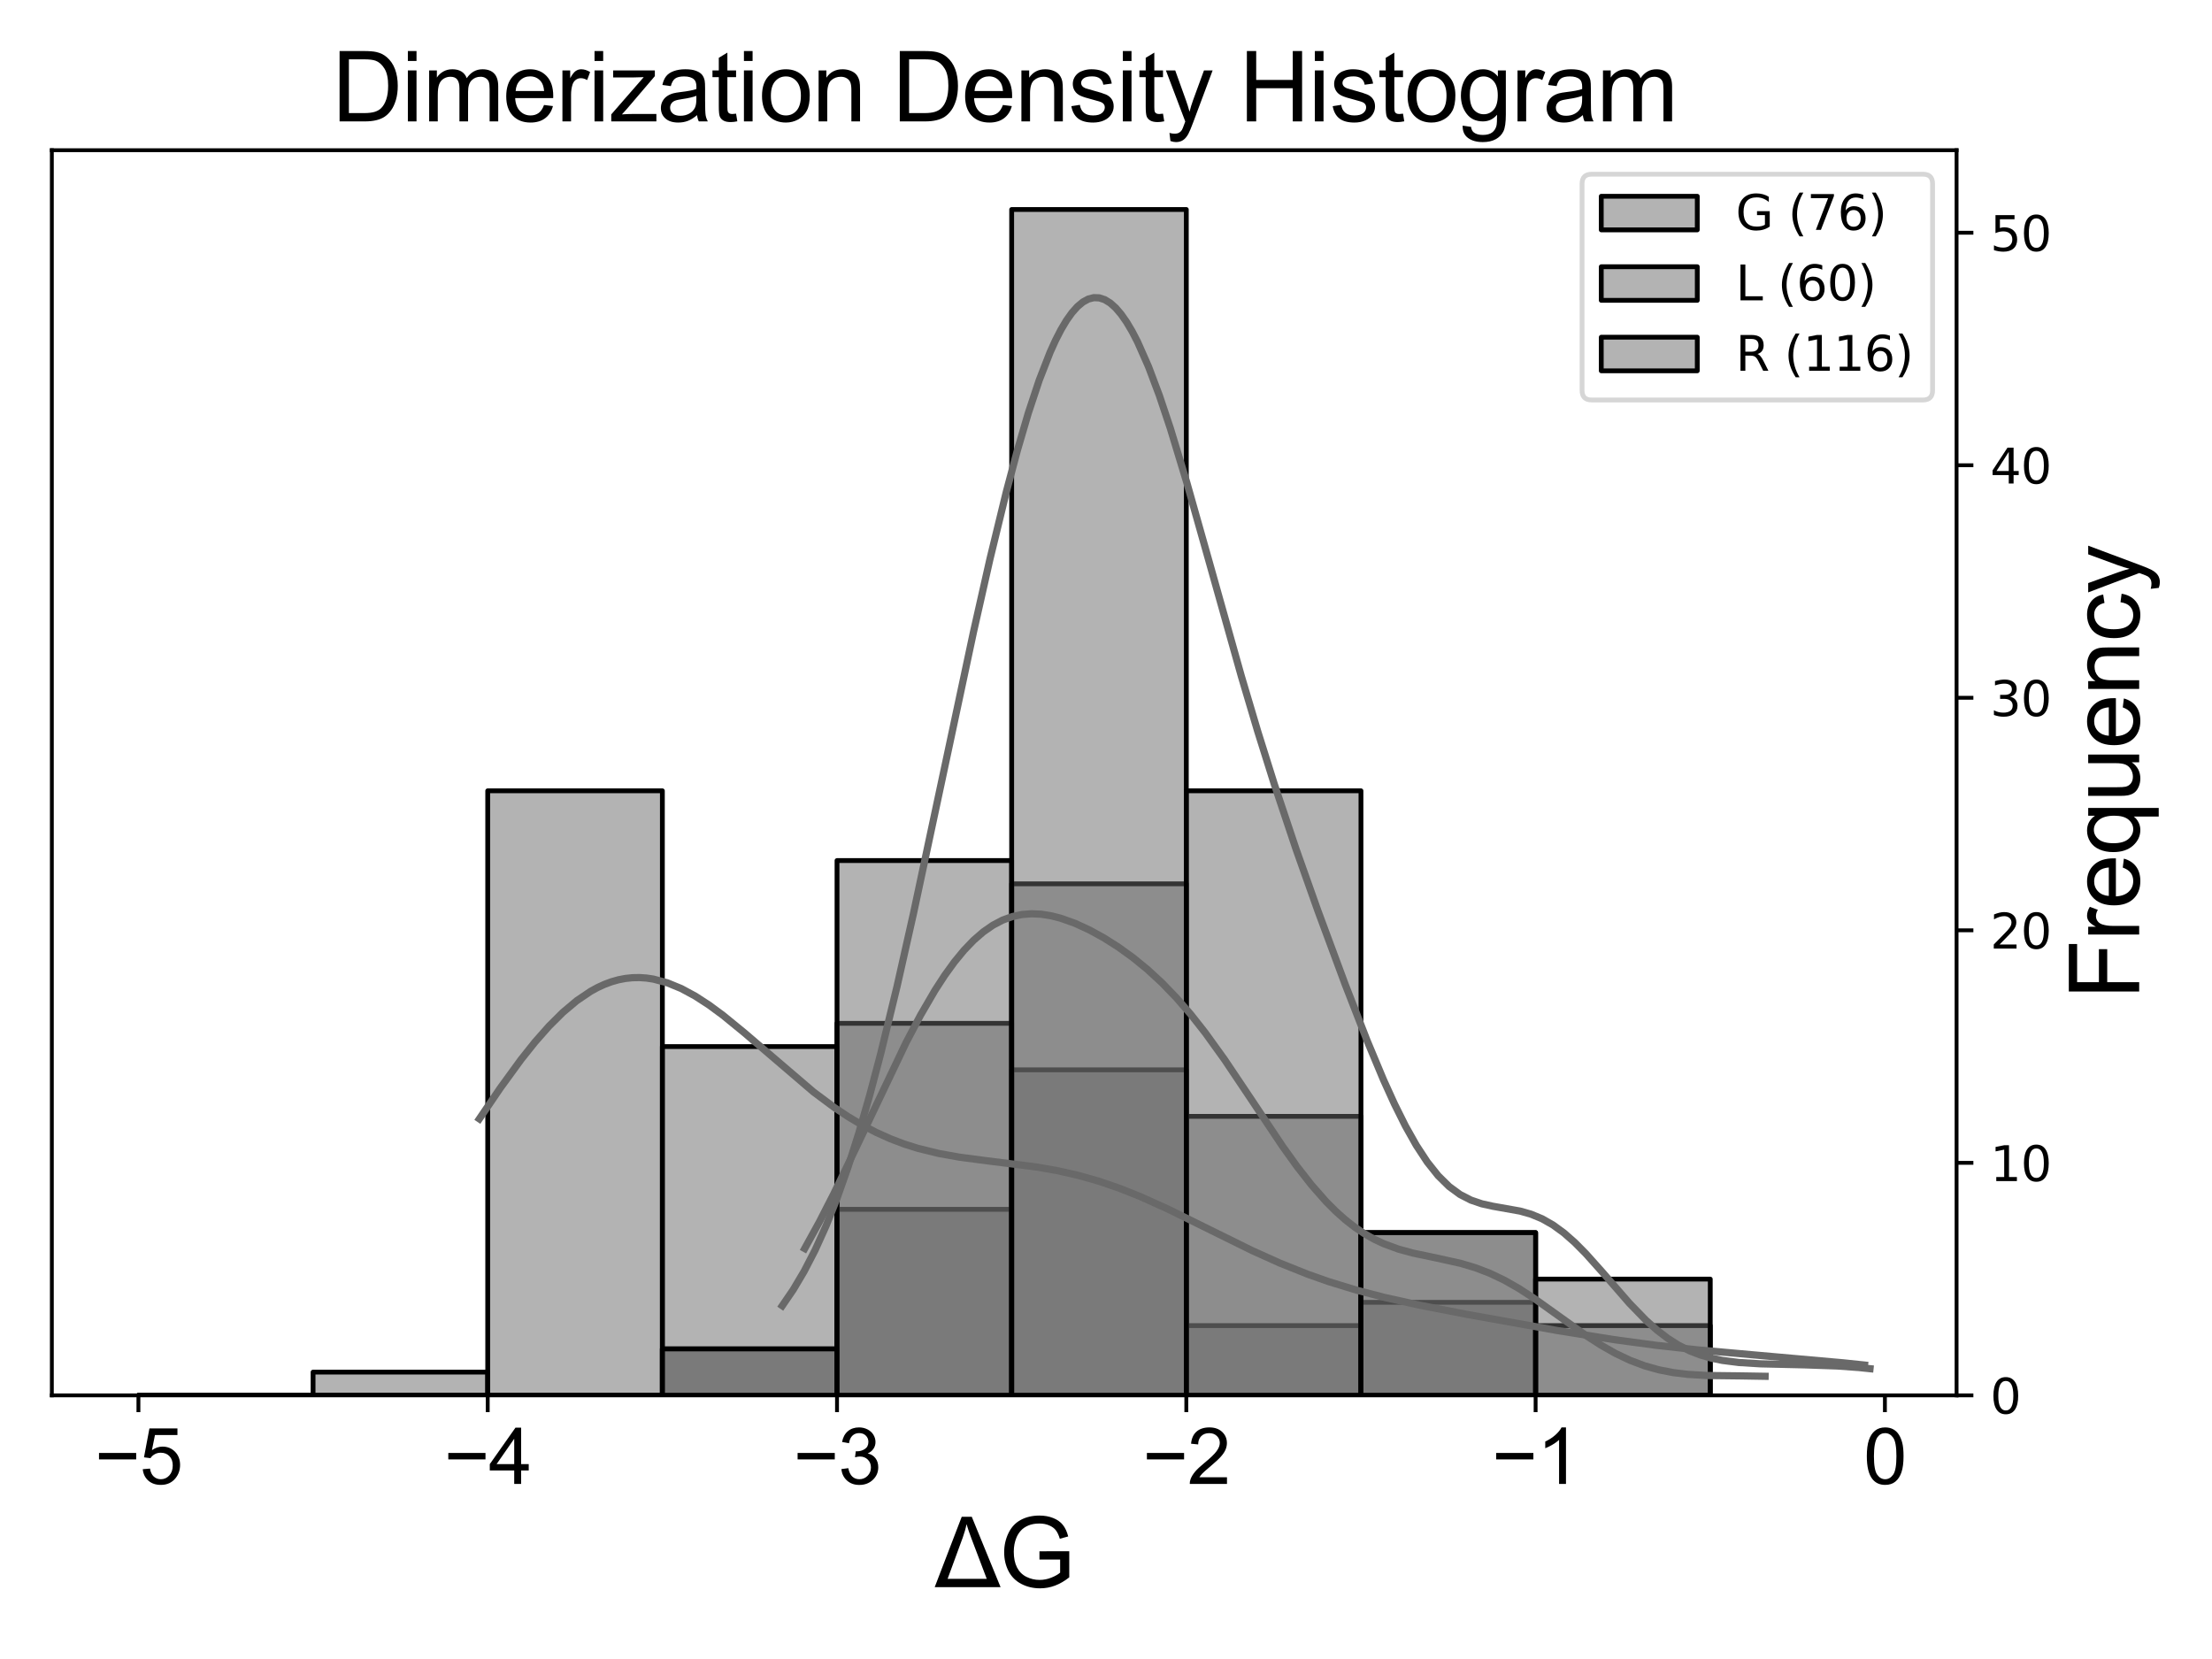<?xml version="1.0" encoding="utf-8" standalone="no"?>
<!DOCTYPE svg PUBLIC "-//W3C//DTD SVG 1.1//EN"
  "http://www.w3.org/Graphics/SVG/1.1/DTD/svg11.dtd">
<svg xmlns:xlink="http://www.w3.org/1999/xlink" width="460.8pt" height="345.6pt" viewBox="0 0 460.8 345.6" xmlns="http://www.w3.org/2000/svg" version="1.1">
 <defs>
  <style type="text/css">*{stroke-linejoin: round; stroke-linecap: butt}</style>
 </defs>
 <g id="figure_1">
  <g id="patch_1">
   <path d="M 0 345.6 
L 460.8 345.6 
L 460.8 0 
L 0 0 
z
" style="fill: #ffffff"/>
  </g>
  <g id="axes_1">
   <g id="patch_2">
    <path d="M 10.8 290.68 
L 407.59 290.68 
L 407.59 31.29 
L 10.8 31.29 
z
" style="fill: #ffffff"/>
   </g>
   <g id="patch_3">
    <path d="M 28.836 290.68 
L 65.218 290.68 
L 65.218 290.68 
L 28.836 290.68 
z
" clip-path="url(#pb398de045e)" style="fill: #696969; fill-opacity: 0.5; stroke: #000000; stroke-linejoin: miter"/>
   </g>
   <g id="patch_4">
    <path d="M 65.218 290.68 
L 101.601 290.68 
L 101.601 285.836 
L 65.218 285.836 
z
" clip-path="url(#pb398de045e)" style="fill: #696969; fill-opacity: 0.5; stroke: #000000; stroke-linejoin: miter"/>
   </g>
   <g id="patch_5">
    <path d="M 101.601 290.68 
L 137.984 290.68 
L 137.984 164.739 
L 101.601 164.739 
z
" clip-path="url(#pb398de045e)" style="fill: #696969; fill-opacity: 0.5; stroke: #000000; stroke-linejoin: miter"/>
   </g>
   <g id="patch_6">
    <path d="M 137.984 290.68 
L 174.366 290.68 
L 174.366 218.022 
L 137.984 218.022 
z
" clip-path="url(#pb398de045e)" style="fill: #696969; fill-opacity: 0.5; stroke: #000000; stroke-linejoin: miter"/>
   </g>
   <g id="patch_7">
    <path d="M 174.366 290.68 
L 210.749 290.68 
L 210.749 251.929 
L 174.366 251.929 
z
" clip-path="url(#pb398de045e)" style="fill: #696969; fill-opacity: 0.5; stroke: #000000; stroke-linejoin: miter"/>
   </g>
   <g id="patch_8">
    <path d="M 210.749 290.68 
L 247.131 290.68 
L 247.131 222.866 
L 210.749 222.866 
z
" clip-path="url(#pb398de045e)" style="fill: #696969; fill-opacity: 0.5; stroke: #000000; stroke-linejoin: miter"/>
   </g>
   <g id="patch_9">
    <path d="M 247.131 290.68 
L 283.514 290.68 
L 283.514 276.148 
L 247.131 276.148 
z
" clip-path="url(#pb398de045e)" style="fill: #696969; fill-opacity: 0.5; stroke: #000000; stroke-linejoin: miter"/>
   </g>
   <g id="patch_10">
    <path d="M 283.514 290.68 
L 319.896 290.68 
L 319.896 271.304 
L 283.514 271.304 
z
" clip-path="url(#pb398de045e)" style="fill: #696969; fill-opacity: 0.5; stroke: #000000; stroke-linejoin: miter"/>
   </g>
   <g id="patch_11">
    <path d="M 319.896 290.68 
L 356.279 290.68 
L 356.279 276.148 
L 319.896 276.148 
z
" clip-path="url(#pb398de045e)" style="fill: #696969; fill-opacity: 0.5; stroke: #000000; stroke-linejoin: miter"/>
   </g>
   <g id="patch_12">
    <path d="M 28.836 290.68 
L 65.218 290.68 
L 65.218 290.68 
L 28.836 290.68 
z
" clip-path="url(#pb398de045e)" style="fill: #696969; fill-opacity: 0.5; stroke: #000000; stroke-linejoin: miter"/>
   </g>
   <g id="patch_13">
    <path d="M 65.218 290.68 
L 101.601 290.68 
L 101.601 290.68 
L 65.218 290.68 
z
" clip-path="url(#pb398de045e)" style="fill: #696969; fill-opacity: 0.5; stroke: #000000; stroke-linejoin: miter"/>
   </g>
   <g id="patch_14">
    <path d="M 101.601 290.68 
L 137.984 290.68 
L 137.984 290.68 
L 101.601 290.68 
z
" clip-path="url(#pb398de045e)" style="fill: #696969; fill-opacity: 0.5; stroke: #000000; stroke-linejoin: miter"/>
   </g>
   <g id="patch_15">
    <path d="M 137.984 290.68 
L 174.366 290.68 
L 174.366 280.992 
L 137.984 280.992 
z
" clip-path="url(#pb398de045e)" style="fill: #696969; fill-opacity: 0.5; stroke: #000000; stroke-linejoin: miter"/>
   </g>
   <g id="patch_16">
    <path d="M 174.366 290.68 
L 210.749 290.68 
L 210.749 213.178 
L 174.366 213.178 
z
" clip-path="url(#pb398de045e)" style="fill: #696969; fill-opacity: 0.5; stroke: #000000; stroke-linejoin: miter"/>
   </g>
   <g id="patch_17">
    <path d="M 210.749 290.68 
L 247.131 290.68 
L 247.131 184.115 
L 210.749 184.115 
z
" clip-path="url(#pb398de045e)" style="fill: #696969; fill-opacity: 0.5; stroke: #000000; stroke-linejoin: miter"/>
   </g>
   <g id="patch_18">
    <path d="M 247.131 290.68 
L 283.514 290.68 
L 283.514 232.553 
L 247.131 232.553 
z
" clip-path="url(#pb398de045e)" style="fill: #696969; fill-opacity: 0.5; stroke: #000000; stroke-linejoin: miter"/>
   </g>
   <g id="patch_19">
    <path d="M 283.514 290.68 
L 319.896 290.68 
L 319.896 256.773 
L 283.514 256.773 
z
" clip-path="url(#pb398de045e)" style="fill: #696969; fill-opacity: 0.5; stroke: #000000; stroke-linejoin: miter"/>
   </g>
   <g id="patch_20">
    <path d="M 319.896 290.68 
L 356.279 290.68 
L 356.279 290.68 
L 319.896 290.68 
z
" clip-path="url(#pb398de045e)" style="fill: #696969; fill-opacity: 0.5; stroke: #000000; stroke-linejoin: miter"/>
   </g>
   <g id="patch_21">
    <path d="M 28.836 290.68 
L 65.218 290.68 
L 65.218 290.68 
L 28.836 290.68 
z
" clip-path="url(#pb398de045e)" style="fill: #696969; fill-opacity: 0.5; stroke: #000000; stroke-linejoin: miter"/>
   </g>
   <g id="patch_22">
    <path d="M 65.218 290.68 
L 101.601 290.68 
L 101.601 290.68 
L 65.218 290.68 
z
" clip-path="url(#pb398de045e)" style="fill: #696969; fill-opacity: 0.5; stroke: #000000; stroke-linejoin: miter"/>
   </g>
   <g id="patch_23">
    <path d="M 101.601 290.68 
L 137.984 290.68 
L 137.984 290.68 
L 101.601 290.68 
z
" clip-path="url(#pb398de045e)" style="fill: #696969; fill-opacity: 0.5; stroke: #000000; stroke-linejoin: miter"/>
   </g>
   <g id="patch_24">
    <path d="M 137.984 290.68 
L 174.366 290.68 
L 174.366 280.992 
L 137.984 280.992 
z
" clip-path="url(#pb398de045e)" style="fill: #696969; fill-opacity: 0.5; stroke: #000000; stroke-linejoin: miter"/>
   </g>
   <g id="patch_25">
    <path d="M 174.366 290.68 
L 210.749 290.68 
L 210.749 179.271 
L 174.366 179.271 
z
" clip-path="url(#pb398de045e)" style="fill: #696969; fill-opacity: 0.5; stroke: #000000; stroke-linejoin: miter"/>
   </g>
   <g id="patch_26">
    <path d="M 210.749 290.68 
L 247.131 290.68 
L 247.131 43.642 
L 210.749 43.642 
z
" clip-path="url(#pb398de045e)" style="fill: #696969; fill-opacity: 0.5; stroke: #000000; stroke-linejoin: miter"/>
   </g>
   <g id="patch_27">
    <path d="M 247.131 290.68 
L 283.514 290.68 
L 283.514 164.739 
L 247.131 164.739 
z
" clip-path="url(#pb398de045e)" style="fill: #696969; fill-opacity: 0.5; stroke: #000000; stroke-linejoin: miter"/>
   </g>
   <g id="patch_28">
    <path d="M 283.514 290.68 
L 319.896 290.68 
L 319.896 256.773 
L 283.514 256.773 
z
" clip-path="url(#pb398de045e)" style="fill: #696969; fill-opacity: 0.5; stroke: #000000; stroke-linejoin: miter"/>
   </g>
   <g id="patch_29">
    <path d="M 319.896 290.68 
L 356.279 290.68 
L 356.279 266.461 
L 319.896 266.461 
z
" clip-path="url(#pb398de045e)" style="fill: #696969; fill-opacity: 0.5; stroke: #000000; stroke-linejoin: miter"/>
   </g>
   <g id="matplotlib.axis_1">
    <g id="xtick_1">
     <g id="line2d_1">
      <defs>
       <path id="m1c5b800f14" d="M 0 0 
L 0 3.5 
" style="stroke: #000000; stroke-width: 0.8"/>
      </defs>
      <g>
       <use xlink:href="#m1c5b800f14" x="28.836" y="290.68" style="stroke: #000000; stroke-width: 0.8"/>
      </g>
     </g>
     <g id="text_1">
      <!-- −5 -->
      <g transform="translate(19.715 309.132)scale(0.16 -0.16)">
       <defs>
        <path id="ArialMT-2212" d="M 3381 1997 
L 356 1997 
L 356 2522 
L 3381 2522 
L 3381 1997 
z
" transform="scale(0.016)"/>
        <path id="ArialMT-35" d="M 266 1200 
L 856 1250 
Q 922 819 1161 601 
Q 1400 384 1738 384 
Q 2144 384 2425 690 
Q 2706 997 2706 1503 
Q 2706 1984 2436 2262 
Q 2166 2541 1728 2541 
Q 1456 2541 1237 2417 
Q 1019 2294 894 2097 
L 366 2166 
L 809 4519 
L 3088 4519 
L 3088 3981 
L 1259 3981 
L 1013 2750 
Q 1425 3038 1878 3038 
Q 2478 3038 2890 2622 
Q 3303 2206 3303 1553 
Q 3303 931 2941 478 
Q 2500 -78 1738 -78 
Q 1113 -78 717 272 
Q 322 622 266 1200 
z
" transform="scale(0.016)"/>
       </defs>
       <use xlink:href="#ArialMT-2212"/>
       <use xlink:href="#ArialMT-35" x="58.398"/>
      </g>
     </g>
    </g>
    <g id="xtick_2">
     <g id="line2d_2">
      <g>
       <use xlink:href="#m1c5b800f14" x="101.601" y="290.68" style="stroke: #000000; stroke-width: 0.8"/>
      </g>
     </g>
     <g id="text_2">
      <!-- −4 -->
      <g transform="translate(92.48 309.132)scale(0.16 -0.16)">
       <defs>
        <path id="ArialMT-34" d="M 2069 0 
L 2069 1097 
L 81 1097 
L 81 1613 
L 2172 4581 
L 2631 4581 
L 2631 1613 
L 3250 1613 
L 3250 1097 
L 2631 1097 
L 2631 0 
L 2069 0 
z
M 2069 1613 
L 2069 3678 
L 634 1613 
L 2069 1613 
z
" transform="scale(0.016)"/>
       </defs>
       <use xlink:href="#ArialMT-2212"/>
       <use xlink:href="#ArialMT-34" x="58.398"/>
      </g>
     </g>
    </g>
    <g id="xtick_3">
     <g id="line2d_3">
      <g>
       <use xlink:href="#m1c5b800f14" x="174.366" y="290.68" style="stroke: #000000; stroke-width: 0.8"/>
      </g>
     </g>
     <g id="text_3">
      <!-- −3 -->
      <g transform="translate(165.245 309.132)scale(0.16 -0.16)">
       <defs>
        <path id="ArialMT-33" d="M 269 1209 
L 831 1284 
Q 928 806 1161 595 
Q 1394 384 1728 384 
Q 2125 384 2398 659 
Q 2672 934 2672 1341 
Q 2672 1728 2419 1979 
Q 2166 2231 1775 2231 
Q 1616 2231 1378 2169 
L 1441 2663 
Q 1497 2656 1531 2656 
Q 1891 2656 2178 2843 
Q 2466 3031 2466 3422 
Q 2466 3731 2256 3934 
Q 2047 4138 1716 4138 
Q 1388 4138 1169 3931 
Q 950 3725 888 3313 
L 325 3413 
Q 428 3978 793 4289 
Q 1159 4600 1703 4600 
Q 2078 4600 2393 4439 
Q 2709 4278 2876 4000 
Q 3044 3722 3044 3409 
Q 3044 3113 2884 2869 
Q 2725 2625 2413 2481 
Q 2819 2388 3044 2092 
Q 3269 1797 3269 1353 
Q 3269 753 2831 336 
Q 2394 -81 1725 -81 
Q 1122 -81 723 278 
Q 325 638 269 1209 
z
" transform="scale(0.016)"/>
       </defs>
       <use xlink:href="#ArialMT-2212"/>
       <use xlink:href="#ArialMT-33" x="58.398"/>
      </g>
     </g>
    </g>
    <g id="xtick_4">
     <g id="line2d_4">
      <g>
       <use xlink:href="#m1c5b800f14" x="247.131" y="290.68" style="stroke: #000000; stroke-width: 0.8"/>
      </g>
     </g>
     <g id="text_4">
      <!-- −2 -->
      <g transform="translate(238.01 309.132)scale(0.16 -0.16)">
       <defs>
        <path id="ArialMT-32" d="M 3222 541 
L 3222 0 
L 194 0 
Q 188 203 259 391 
Q 375 700 629 1000 
Q 884 1300 1366 1694 
Q 2113 2306 2375 2664 
Q 2638 3022 2638 3341 
Q 2638 3675 2398 3904 
Q 2159 4134 1775 4134 
Q 1369 4134 1125 3890 
Q 881 3647 878 3216 
L 300 3275 
Q 359 3922 746 4261 
Q 1134 4600 1788 4600 
Q 2447 4600 2831 4234 
Q 3216 3869 3216 3328 
Q 3216 3053 3103 2787 
Q 2991 2522 2730 2228 
Q 2469 1934 1863 1422 
Q 1356 997 1212 845 
Q 1069 694 975 541 
L 3222 541 
z
" transform="scale(0.016)"/>
       </defs>
       <use xlink:href="#ArialMT-2212"/>
       <use xlink:href="#ArialMT-32" x="58.398"/>
      </g>
     </g>
    </g>
    <g id="xtick_5">
     <g id="line2d_5">
      <g>
       <use xlink:href="#m1c5b800f14" x="319.896" y="290.68" style="stroke: #000000; stroke-width: 0.8"/>
      </g>
     </g>
     <g id="text_5">
      <!-- −1 -->
      <g transform="translate(310.775 309.132)scale(0.16 -0.16)">
       <defs>
        <path id="ArialMT-31" d="M 2384 0 
L 1822 0 
L 1822 3584 
Q 1619 3391 1289 3197 
Q 959 3003 697 2906 
L 697 3450 
Q 1169 3672 1522 3987 
Q 1875 4303 2022 4600 
L 2384 4600 
L 2384 0 
z
" transform="scale(0.016)"/>
       </defs>
       <use xlink:href="#ArialMT-2212"/>
       <use xlink:href="#ArialMT-31" x="58.398"/>
      </g>
     </g>
    </g>
    <g id="xtick_6">
     <g id="line2d_6">
      <g>
       <use xlink:href="#m1c5b800f14" x="392.661" y="290.68" style="stroke: #000000; stroke-width: 0.8"/>
      </g>
     </g>
     <g id="text_6">
      <!-- 0 -->
      <g transform="translate(388.213 309.132)scale(0.16 -0.16)">
       <defs>
        <path id="ArialMT-30" d="M 266 2259 
Q 266 3072 433 3567 
Q 600 4063 929 4331 
Q 1259 4600 1759 4600 
Q 2128 4600 2406 4451 
Q 2684 4303 2865 4023 
Q 3047 3744 3150 3342 
Q 3253 2941 3253 2259 
Q 3253 1453 3087 958 
Q 2922 463 2592 192 
Q 2263 -78 1759 -78 
Q 1097 -78 719 397 
Q 266 969 266 2259 
z
M 844 2259 
Q 844 1131 1108 757 
Q 1372 384 1759 384 
Q 2147 384 2411 759 
Q 2675 1134 2675 2259 
Q 2675 3391 2411 3762 
Q 2147 4134 1753 4134 
Q 1366 4134 1134 3806 
Q 844 3388 844 2259 
z
" transform="scale(0.016)"/>
       </defs>
       <use xlink:href="#ArialMT-30"/>
      </g>
     </g>
    </g>
    <g id="text_7">
     <!-- ΔG -->
     <g transform="translate(194.737 330.628)scale(0.2 -0.2)">
      <defs>
       <path id="ArialMT-394" d="M -6 0 
L 1753 4581 
L 2406 4581 
L 4281 0 
L -6 0 
z
M 834 541 
L 3381 541 
L 2391 3150 
Q 2169 3738 2066 4100 
Q 1981 3675 1819 3225 
L 834 541 
z
" transform="scale(0.016)"/>
       <path id="ArialMT-47" d="M 2638 1797 
L 2638 2334 
L 4578 2338 
L 4578 638 
Q 4131 281 3656 101 
Q 3181 -78 2681 -78 
Q 2006 -78 1454 211 
Q 903 500 622 1047 
Q 341 1594 341 2269 
Q 341 2938 620 3517 
Q 900 4097 1425 4378 
Q 1950 4659 2634 4659 
Q 3131 4659 3532 4498 
Q 3934 4338 4162 4050 
Q 4391 3763 4509 3300 
L 3963 3150 
Q 3859 3500 3706 3700 
Q 3553 3900 3268 4020 
Q 2984 4141 2638 4141 
Q 2222 4141 1919 4014 
Q 1616 3888 1430 3681 
Q 1244 3475 1141 3228 
Q 966 2803 966 2306 
Q 966 1694 1177 1281 
Q 1388 869 1791 669 
Q 2194 469 2647 469 
Q 3041 469 3416 620 
Q 3791 772 3984 944 
L 3984 1797 
L 2638 1797 
z
" transform="scale(0.016)"/>
      </defs>
      <use xlink:href="#ArialMT-394"/>
      <use xlink:href="#ArialMT-47" x="66.797"/>
     </g>
    </g>
   </g>
   <g id="matplotlib.axis_2">
    <g id="ytick_1">
     <g id="line2d_7">
      <defs>
       <path id="m7df047c2fb" d="M 0 0 
L 3.5 0 
" style="stroke: #000000; stroke-width: 0.8"/>
      </defs>
      <g>
       <use xlink:href="#m7df047c2fb" x="407.59" y="290.68" style="stroke: #000000; stroke-width: 0.8"/>
      </g>
     </g>
     <g id="text_8">
      <!-- 0 -->
      <g transform="translate(414.59 294.479)scale(0.1 -0.1)">
       <defs>
        <path id="DejaVuSans-30" d="M 2034 4250 
Q 1547 4250 1301 3770 
Q 1056 3291 1056 2328 
Q 1056 1369 1301 889 
Q 1547 409 2034 409 
Q 2525 409 2770 889 
Q 3016 1369 3016 2328 
Q 3016 3291 2770 3770 
Q 2525 4250 2034 4250 
z
M 2034 4750 
Q 2819 4750 3233 4129 
Q 3647 3509 3647 2328 
Q 3647 1150 3233 529 
Q 2819 -91 2034 -91 
Q 1250 -91 836 529 
Q 422 1150 422 2328 
Q 422 3509 836 4129 
Q 1250 4750 2034 4750 
z
" transform="scale(0.016)"/>
       </defs>
       <use xlink:href="#DejaVuSans-30"/>
      </g>
     </g>
    </g>
    <g id="ytick_2">
     <g id="line2d_8">
      <g>
       <use xlink:href="#m7df047c2fb" x="407.59" y="242.241" style="stroke: #000000; stroke-width: 0.8"/>
      </g>
     </g>
     <g id="text_9">
      <!-- 10 -->
      <g transform="translate(414.59 246.04)scale(0.1 -0.1)">
       <defs>
        <path id="DejaVuSans-31" d="M 794 531 
L 1825 531 
L 1825 4091 
L 703 3866 
L 703 4441 
L 1819 4666 
L 2450 4666 
L 2450 531 
L 3481 531 
L 3481 0 
L 794 0 
L 794 531 
z
" transform="scale(0.016)"/>
       </defs>
       <use xlink:href="#DejaVuSans-31"/>
       <use xlink:href="#DejaVuSans-30" x="63.623"/>
      </g>
     </g>
    </g>
    <g id="ytick_3">
     <g id="line2d_9">
      <g>
       <use xlink:href="#m7df047c2fb" x="407.59" y="193.802" style="stroke: #000000; stroke-width: 0.8"/>
      </g>
     </g>
     <g id="text_10">
      <!-- 20 -->
      <g transform="translate(414.59 197.602)scale(0.1 -0.1)">
       <defs>
        <path id="DejaVuSans-32" d="M 1228 531 
L 3431 531 
L 3431 0 
L 469 0 
L 469 531 
Q 828 903 1448 1529 
Q 2069 2156 2228 2338 
Q 2531 2678 2651 2914 
Q 2772 3150 2772 3378 
Q 2772 3750 2511 3984 
Q 2250 4219 1831 4219 
Q 1534 4219 1204 4116 
Q 875 4013 500 3803 
L 500 4441 
Q 881 4594 1212 4672 
Q 1544 4750 1819 4750 
Q 2544 4750 2975 4387 
Q 3406 4025 3406 3419 
Q 3406 3131 3298 2873 
Q 3191 2616 2906 2266 
Q 2828 2175 2409 1742 
Q 1991 1309 1228 531 
z
" transform="scale(0.016)"/>
       </defs>
       <use xlink:href="#DejaVuSans-32"/>
       <use xlink:href="#DejaVuSans-30" x="63.623"/>
      </g>
     </g>
    </g>
    <g id="ytick_4">
     <g id="line2d_10">
      <g>
       <use xlink:href="#m7df047c2fb" x="407.59" y="145.363" style="stroke: #000000; stroke-width: 0.8"/>
      </g>
     </g>
     <g id="text_11">
      <!-- 30 -->
      <g transform="translate(414.59 149.163)scale(0.1 -0.1)">
       <defs>
        <path id="DejaVuSans-33" d="M 2597 2516 
Q 3050 2419 3304 2112 
Q 3559 1806 3559 1356 
Q 3559 666 3084 287 
Q 2609 -91 1734 -91 
Q 1441 -91 1130 -33 
Q 819 25 488 141 
L 488 750 
Q 750 597 1062 519 
Q 1375 441 1716 441 
Q 2309 441 2620 675 
Q 2931 909 2931 1356 
Q 2931 1769 2642 2001 
Q 2353 2234 1838 2234 
L 1294 2234 
L 1294 2753 
L 1863 2753 
Q 2328 2753 2575 2939 
Q 2822 3125 2822 3475 
Q 2822 3834 2567 4026 
Q 2313 4219 1838 4219 
Q 1578 4219 1281 4162 
Q 984 4106 628 3988 
L 628 4550 
Q 988 4650 1302 4700 
Q 1616 4750 1894 4750 
Q 2613 4750 3031 4423 
Q 3450 4097 3450 3541 
Q 3450 3153 3228 2886 
Q 3006 2619 2597 2516 
z
" transform="scale(0.016)"/>
       </defs>
       <use xlink:href="#DejaVuSans-33"/>
       <use xlink:href="#DejaVuSans-30" x="63.623"/>
      </g>
     </g>
    </g>
    <g id="ytick_5">
     <g id="line2d_11">
      <g>
       <use xlink:href="#m7df047c2fb" x="407.59" y="96.925" style="stroke: #000000; stroke-width: 0.8"/>
      </g>
     </g>
     <g id="text_12">
      <!-- 40 -->
      <g transform="translate(414.59 100.724)scale(0.1 -0.1)">
       <defs>
        <path id="DejaVuSans-34" d="M 2419 4116 
L 825 1625 
L 2419 1625 
L 2419 4116 
z
M 2253 4666 
L 3047 4666 
L 3047 1625 
L 3713 1625 
L 3713 1100 
L 3047 1100 
L 3047 0 
L 2419 0 
L 2419 1100 
L 313 1100 
L 313 1709 
L 2253 4666 
z
" transform="scale(0.016)"/>
       </defs>
       <use xlink:href="#DejaVuSans-34"/>
       <use xlink:href="#DejaVuSans-30" x="63.623"/>
      </g>
     </g>
    </g>
    <g id="ytick_6">
     <g id="line2d_12">
      <g>
       <use xlink:href="#m7df047c2fb" x="407.59" y="48.486" style="stroke: #000000; stroke-width: 0.8"/>
      </g>
     </g>
     <g id="text_13">
      <!-- 50 -->
      <g transform="translate(414.59 52.285)scale(0.1 -0.1)">
       <defs>
        <path id="DejaVuSans-35" d="M 691 4666 
L 3169 4666 
L 3169 4134 
L 1269 4134 
L 1269 2991 
Q 1406 3038 1543 3061 
Q 1681 3084 1819 3084 
Q 2600 3084 3056 2656 
Q 3513 2228 3513 1497 
Q 3513 744 3044 326 
Q 2575 -91 1722 -91 
Q 1428 -91 1123 -41 
Q 819 9 494 109 
L 494 744 
Q 775 591 1075 516 
Q 1375 441 1709 441 
Q 2250 441 2565 725 
Q 2881 1009 2881 1497 
Q 2881 1984 2565 2268 
Q 2250 2553 1709 2553 
Q 1456 2553 1204 2497 
Q 953 2441 691 2322 
L 691 4666 
z
" transform="scale(0.016)"/>
       </defs>
       <use xlink:href="#DejaVuSans-35"/>
       <use xlink:href="#DejaVuSans-30" x="63.623"/>
      </g>
     </g>
    </g>
    <g id="text_14">
     <!-- Frequency -->
     <g transform="translate(445.631 208.227)rotate(-90)scale(0.2 -0.2)">
      <defs>
       <path id="ArialMT-46" d="M 525 0 
L 525 4581 
L 3616 4581 
L 3616 4041 
L 1131 4041 
L 1131 2622 
L 3281 2622 
L 3281 2081 
L 1131 2081 
L 1131 0 
L 525 0 
z
" transform="scale(0.016)"/>
       <path id="ArialMT-72" d="M 416 0 
L 416 3319 
L 922 3319 
L 922 2816 
Q 1116 3169 1280 3281 
Q 1444 3394 1641 3394 
Q 1925 3394 2219 3213 
L 2025 2691 
Q 1819 2813 1613 2813 
Q 1428 2813 1281 2702 
Q 1134 2591 1072 2394 
Q 978 2094 978 1738 
L 978 0 
L 416 0 
z
" transform="scale(0.016)"/>
       <path id="ArialMT-65" d="M 2694 1069 
L 3275 997 
Q 3138 488 2766 206 
Q 2394 -75 1816 -75 
Q 1088 -75 661 373 
Q 234 822 234 1631 
Q 234 2469 665 2931 
Q 1097 3394 1784 3394 
Q 2450 3394 2872 2941 
Q 3294 2488 3294 1666 
Q 3294 1616 3291 1516 
L 816 1516 
Q 847 969 1125 678 
Q 1403 388 1819 388 
Q 2128 388 2347 550 
Q 2566 713 2694 1069 
z
M 847 1978 
L 2700 1978 
Q 2663 2397 2488 2606 
Q 2219 2931 1791 2931 
Q 1403 2931 1139 2672 
Q 875 2413 847 1978 
z
" transform="scale(0.016)"/>
       <path id="ArialMT-71" d="M 2538 -1272 
L 2538 353 
Q 2406 169 2170 47 
Q 1934 -75 1669 -75 
Q 1078 -75 651 397 
Q 225 869 225 1691 
Q 225 2191 398 2587 
Q 572 2984 901 3189 
Q 1231 3394 1625 3394 
Q 2241 3394 2594 2875 
L 2594 3319 
L 3100 3319 
L 3100 -1272 
L 2538 -1272 
z
M 803 1669 
Q 803 1028 1072 708 
Q 1341 388 1716 388 
Q 2075 388 2334 692 
Q 2594 997 2594 1619 
Q 2594 2281 2320 2615 
Q 2047 2950 1678 2950 
Q 1313 2950 1058 2639 
Q 803 2328 803 1669 
z
" transform="scale(0.016)"/>
       <path id="ArialMT-75" d="M 2597 0 
L 2597 488 
Q 2209 -75 1544 -75 
Q 1250 -75 995 37 
Q 741 150 617 320 
Q 494 491 444 738 
Q 409 903 409 1263 
L 409 3319 
L 972 3319 
L 972 1478 
Q 972 1038 1006 884 
Q 1059 663 1231 536 
Q 1403 409 1656 409 
Q 1909 409 2131 539 
Q 2353 669 2445 892 
Q 2538 1116 2538 1541 
L 2538 3319 
L 3100 3319 
L 3100 0 
L 2597 0 
z
" transform="scale(0.016)"/>
       <path id="ArialMT-6e" d="M 422 0 
L 422 3319 
L 928 3319 
L 928 2847 
Q 1294 3394 1984 3394 
Q 2284 3394 2536 3286 
Q 2788 3178 2913 3003 
Q 3038 2828 3088 2588 
Q 3119 2431 3119 2041 
L 3119 0 
L 2556 0 
L 2556 2019 
Q 2556 2363 2490 2533 
Q 2425 2703 2258 2804 
Q 2091 2906 1866 2906 
Q 1506 2906 1245 2678 
Q 984 2450 984 1813 
L 984 0 
L 422 0 
z
" transform="scale(0.016)"/>
       <path id="ArialMT-63" d="M 2588 1216 
L 3141 1144 
Q 3050 572 2676 248 
Q 2303 -75 1759 -75 
Q 1078 -75 664 370 
Q 250 816 250 1647 
Q 250 2184 428 2587 
Q 606 2991 970 3192 
Q 1334 3394 1763 3394 
Q 2303 3394 2647 3120 
Q 2991 2847 3088 2344 
L 2541 2259 
Q 2463 2594 2264 2762 
Q 2066 2931 1784 2931 
Q 1359 2931 1093 2626 
Q 828 2322 828 1663 
Q 828 994 1084 691 
Q 1341 388 1753 388 
Q 2084 388 2306 591 
Q 2528 794 2588 1216 
z
" transform="scale(0.016)"/>
       <path id="ArialMT-79" d="M 397 -1278 
L 334 -750 
Q 519 -800 656 -800 
Q 844 -800 956 -737 
Q 1069 -675 1141 -563 
Q 1194 -478 1313 -144 
Q 1328 -97 1363 -6 
L 103 3319 
L 709 3319 
L 1400 1397 
Q 1534 1031 1641 628 
Q 1738 1016 1872 1384 
L 2581 3319 
L 3144 3319 
L 1881 -56 
Q 1678 -603 1566 -809 
Q 1416 -1088 1222 -1217 
Q 1028 -1347 759 -1347 
Q 597 -1347 397 -1278 
z
" transform="scale(0.016)"/>
      </defs>
      <use xlink:href="#ArialMT-46"/>
      <use xlink:href="#ArialMT-72" x="61.084"/>
      <use xlink:href="#ArialMT-65" x="94.385"/>
      <use xlink:href="#ArialMT-71" x="150"/>
      <use xlink:href="#ArialMT-75" x="205.615"/>
      <use xlink:href="#ArialMT-65" x="261.23"/>
      <use xlink:href="#ArialMT-6e" x="316.846"/>
      <use xlink:href="#ArialMT-63" x="372.461"/>
      <use xlink:href="#ArialMT-79" x="422.461"/>
     </g>
    </g>
   </g>
   <g id="line2d_13">
    <path d="M 99.861 233.079 
L 104.211 226.672 
L 108.561 220.699 
L 111.461 217.065 
L 114.361 213.78 
L 117.261 210.896 
L 120.161 208.458 
L 123.062 206.499 
L 124.512 205.707 
L 125.962 205.043 
L 127.412 204.508 
L 128.862 204.102 
L 130.312 203.824 
L 131.762 203.673 
L 133.212 203.648 
L 134.662 203.745 
L 136.112 203.962 
L 139.012 204.735 
L 141.912 205.928 
L 144.812 207.492 
L 147.712 209.373 
L 150.612 211.511 
L 154.962 215.064 
L 169.462 227.469 
L 173.812 230.713 
L 176.712 232.645 
L 179.612 234.374 
L 182.512 235.892 
L 185.412 237.199 
L 188.312 238.304 
L 191.212 239.221 
L 195.562 240.288 
L 199.912 241.066 
L 205.713 241.828 
L 215.863 243.099 
L 220.213 243.856 
L 224.563 244.834 
L 228.913 246.067 
L 233.263 247.561 
L 237.613 249.298 
L 243.413 251.921 
L 250.663 255.497 
L 260.813 260.507 
L 266.613 263.121 
L 272.413 265.444 
L 276.763 266.978 
L 282.564 268.753 
L 288.364 270.262 
L 295.614 271.873 
L 305.764 273.841 
L 324.614 277.209 
L 336.214 279.068 
L 344.914 280.241 
L 353.614 281.201 
L 365.215 282.238 
L 384.065 283.908 
L 388.415 284.366 
L 388.415 284.366 
" clip-path="url(#pb398de045e)" style="fill: none; stroke: #696969; stroke-width: 1.5; stroke-linecap: square"/>
   </g>
   <g id="line2d_14">
    <path d="M 167.639 260.091 
L 170.655 254.616 
L 173.671 248.732 
L 177.693 240.416 
L 188.752 217.188 
L 191.768 211.469 
L 194.784 206.288 
L 196.794 203.191 
L 198.805 200.412 
L 200.816 197.968 
L 202.826 195.872 
L 204.837 194.129 
L 206.848 192.734 
L 208.858 191.678 
L 210.869 190.944 
L 212.88 190.511 
L 214.89 190.355 
L 216.901 190.447 
L 218.912 190.761 
L 220.922 191.269 
L 223.938 192.342 
L 226.954 193.73 
L 229.97 195.389 
L 232.986 197.303 
L 236.002 199.478 
L 239.018 201.939 
L 242.034 204.717 
L 245.05 207.842 
L 248.066 211.326 
L 251.083 215.159 
L 255.104 220.745 
L 260.131 228.236 
L 267.168 238.776 
L 270.184 242.981 
L 273.2 246.84 
L 276.216 250.271 
L 278.227 252.292 
L 280.237 254.09 
L 282.248 255.661 
L 284.259 257.011 
L 286.269 258.15 
L 288.28 259.097 
L 291.296 260.206 
L 294.312 261.031 
L 299.339 262.082 
L 304.365 263.202 
L 307.381 264.104 
L 310.397 265.262 
L 313.413 266.705 
L 316.43 268.427 
L 319.446 270.384 
L 324.472 273.971 
L 330.504 278.282 
L 333.52 280.229 
L 336.536 281.94 
L 339.552 283.374 
L 342.568 284.512 
L 345.584 285.359 
L 348.6 285.944 
L 351.616 286.308 
L 355.638 286.541 
L 362.675 286.625 
L 367.702 286.708 
L 367.702 286.708 
" clip-path="url(#pb398de045e)" style="fill: none; stroke: #696969; stroke-width: 1.5; stroke-linecap: square"/>
   </g>
   <g id="line2d_15">
    <path d="M 162.962 272.009 
L 165.239 268.677 
L 167.516 264.841 
L 169.793 260.436 
L 172.071 255.399 
L 174.348 249.677 
L 176.625 243.234 
L 178.903 236.052 
L 181.18 228.141 
L 183.457 219.537 
L 186.873 205.477 
L 190.289 190.31 
L 195.983 163.617 
L 202.814 131.568 
L 206.23 116.441 
L 209.646 102.413 
L 211.924 93.864 
L 214.201 86.096 
L 216.478 79.229 
L 218.756 73.381 
L 219.894 70.872 
L 221.033 68.657 
L 222.172 66.745 
L 223.31 65.147 
L 224.449 63.869 
L 225.588 62.917 
L 226.726 62.296 
L 227.865 62.007 
L 229.004 62.051 
L 230.142 62.424 
L 231.281 63.124 
L 232.42 64.142 
L 233.558 65.472 
L 234.697 67.103 
L 235.836 69.022 
L 236.974 71.217 
L 239.251 76.371 
L 241.529 82.428 
L 243.806 89.234 
L 247.222 100.497 
L 251.777 116.625 
L 258.609 140.923 
L 262.025 152.418 
L 265.441 163.296 
L 269.995 176.908 
L 274.55 189.754 
L 280.243 205.111 
L 284.798 216.797 
L 288.214 224.964 
L 290.491 229.978 
L 292.768 234.548 
L 295.046 238.598 
L 297.323 242.067 
L 299.6 244.923 
L 301.878 247.168 
L 304.155 248.837 
L 306.432 250.006 
L 308.709 250.778 
L 310.987 251.282 
L 316.68 252.294 
L 318.957 252.945 
L 321.235 253.888 
L 323.512 255.18 
L 325.789 256.839 
L 328.067 258.845 
L 330.344 261.143 
L 333.76 264.964 
L 339.453 271.505 
L 342.869 275.025 
L 345.146 277.06 
L 347.424 278.803 
L 349.701 280.245 
L 351.978 281.396 
L 354.256 282.279 
L 356.533 282.933 
L 358.81 283.398 
L 362.226 283.832 
L 366.781 284.111 
L 375.89 284.321 
L 382.722 284.557 
L 387.277 284.885 
L 389.554 285.123 
L 389.554 285.123 
" clip-path="url(#pb398de045e)" style="fill: none; stroke: #696969; stroke-width: 1.5; stroke-linecap: square"/>
   </g>
   <g id="patch_30">
    <path d="M 10.8 290.68 
L 10.8 31.29 
" style="fill: none; stroke: #000000; stroke-width: 0.8; stroke-linejoin: miter; stroke-linecap: square"/>
   </g>
   <g id="patch_31">
    <path d="M 407.59 290.68 
L 407.59 31.29 
" style="fill: none; stroke: #000000; stroke-width: 0.8; stroke-linejoin: miter; stroke-linecap: square"/>
   </g>
   <g id="patch_32">
    <path d="M 10.8 290.68 
L 407.59 290.68 
" style="fill: none; stroke: #000000; stroke-width: 0.8; stroke-linejoin: miter; stroke-linecap: square"/>
   </g>
   <g id="patch_33">
    <path d="M 10.8 31.29 
L 407.59 31.29 
" style="fill: none; stroke: #000000; stroke-width: 0.8; stroke-linejoin: miter; stroke-linecap: square"/>
   </g>
   <g id="text_15">
    <!-- Dimerization Density Histogram -->
    <g transform="translate(69.162 25.29)scale(0.2 -0.2)">
     <defs>
      <path id="ArialMT-44" d="M 494 0 
L 494 4581 
L 2072 4581 
Q 2606 4581 2888 4516 
Q 3281 4425 3559 4188 
Q 3922 3881 4101 3404 
Q 4281 2928 4281 2316 
Q 4281 1794 4159 1391 
Q 4038 988 3847 723 
Q 3656 459 3429 307 
Q 3203 156 2883 78 
Q 2563 0 2147 0 
L 494 0 
z
M 1100 541 
L 2078 541 
Q 2531 541 2789 625 
Q 3047 709 3200 863 
Q 3416 1078 3536 1442 
Q 3656 1806 3656 2325 
Q 3656 3044 3420 3430 
Q 3184 3816 2847 3947 
Q 2603 4041 2063 4041 
L 1100 4041 
L 1100 541 
z
" transform="scale(0.016)"/>
      <path id="ArialMT-69" d="M 425 3934 
L 425 4581 
L 988 4581 
L 988 3934 
L 425 3934 
z
M 425 0 
L 425 3319 
L 988 3319 
L 988 0 
L 425 0 
z
" transform="scale(0.016)"/>
      <path id="ArialMT-6d" d="M 422 0 
L 422 3319 
L 925 3319 
L 925 2853 
Q 1081 3097 1340 3245 
Q 1600 3394 1931 3394 
Q 2300 3394 2536 3241 
Q 2772 3088 2869 2813 
Q 3263 3394 3894 3394 
Q 4388 3394 4653 3120 
Q 4919 2847 4919 2278 
L 4919 0 
L 4359 0 
L 4359 2091 
Q 4359 2428 4304 2576 
Q 4250 2725 4106 2815 
Q 3963 2906 3769 2906 
Q 3419 2906 3187 2673 
Q 2956 2441 2956 1928 
L 2956 0 
L 2394 0 
L 2394 2156 
Q 2394 2531 2256 2718 
Q 2119 2906 1806 2906 
Q 1569 2906 1367 2781 
Q 1166 2656 1075 2415 
Q 984 2175 984 1722 
L 984 0 
L 422 0 
z
" transform="scale(0.016)"/>
      <path id="ArialMT-7a" d="M 125 0 
L 125 456 
L 2238 2881 
Q 1878 2863 1603 2863 
L 250 2863 
L 250 3319 
L 2963 3319 
L 2963 2947 
L 1166 841 
L 819 456 
Q 1197 484 1528 484 
L 3063 484 
L 3063 0 
L 125 0 
z
" transform="scale(0.016)"/>
      <path id="ArialMT-61" d="M 2588 409 
Q 2275 144 1986 34 
Q 1697 -75 1366 -75 
Q 819 -75 525 192 
Q 231 459 231 875 
Q 231 1119 342 1320 
Q 453 1522 633 1644 
Q 813 1766 1038 1828 
Q 1203 1872 1538 1913 
Q 2219 1994 2541 2106 
Q 2544 2222 2544 2253 
Q 2544 2597 2384 2738 
Q 2169 2928 1744 2928 
Q 1347 2928 1158 2789 
Q 969 2650 878 2297 
L 328 2372 
Q 403 2725 575 2942 
Q 747 3159 1072 3276 
Q 1397 3394 1825 3394 
Q 2250 3394 2515 3294 
Q 2781 3194 2906 3042 
Q 3031 2891 3081 2659 
Q 3109 2516 3109 2141 
L 3109 1391 
Q 3109 606 3145 398 
Q 3181 191 3288 0 
L 2700 0 
Q 2613 175 2588 409 
z
M 2541 1666 
Q 2234 1541 1622 1453 
Q 1275 1403 1131 1340 
Q 988 1278 909 1158 
Q 831 1038 831 891 
Q 831 666 1001 516 
Q 1172 366 1500 366 
Q 1825 366 2078 508 
Q 2331 650 2450 897 
Q 2541 1088 2541 1459 
L 2541 1666 
z
" transform="scale(0.016)"/>
      <path id="ArialMT-74" d="M 1650 503 
L 1731 6 
Q 1494 -44 1306 -44 
Q 1000 -44 831 53 
Q 663 150 594 308 
Q 525 466 525 972 
L 525 2881 
L 113 2881 
L 113 3319 
L 525 3319 
L 525 4141 
L 1084 4478 
L 1084 3319 
L 1650 3319 
L 1650 2881 
L 1084 2881 
L 1084 941 
Q 1084 700 1114 631 
Q 1144 563 1211 522 
Q 1278 481 1403 481 
Q 1497 481 1650 503 
z
" transform="scale(0.016)"/>
      <path id="ArialMT-6f" d="M 213 1659 
Q 213 2581 725 3025 
Q 1153 3394 1769 3394 
Q 2453 3394 2887 2945 
Q 3322 2497 3322 1706 
Q 3322 1066 3130 698 
Q 2938 331 2570 128 
Q 2203 -75 1769 -75 
Q 1072 -75 642 372 
Q 213 819 213 1659 
z
M 791 1659 
Q 791 1022 1069 705 
Q 1347 388 1769 388 
Q 2188 388 2466 706 
Q 2744 1025 2744 1678 
Q 2744 2294 2464 2611 
Q 2184 2928 1769 2928 
Q 1347 2928 1069 2612 
Q 791 2297 791 1659 
z
" transform="scale(0.016)"/>
      <path id="ArialMT-20" transform="scale(0.016)"/>
      <path id="ArialMT-73" d="M 197 991 
L 753 1078 
Q 800 744 1014 566 
Q 1228 388 1613 388 
Q 2000 388 2187 545 
Q 2375 703 2375 916 
Q 2375 1106 2209 1216 
Q 2094 1291 1634 1406 
Q 1016 1563 777 1677 
Q 538 1791 414 1992 
Q 291 2194 291 2438 
Q 291 2659 392 2848 
Q 494 3038 669 3163 
Q 800 3259 1026 3326 
Q 1253 3394 1513 3394 
Q 1903 3394 2198 3281 
Q 2494 3169 2634 2976 
Q 2775 2784 2828 2463 
L 2278 2388 
Q 2241 2644 2061 2787 
Q 1881 2931 1553 2931 
Q 1166 2931 1000 2803 
Q 834 2675 834 2503 
Q 834 2394 903 2306 
Q 972 2216 1119 2156 
Q 1203 2125 1616 2013 
Q 2213 1853 2448 1751 
Q 2684 1650 2818 1456 
Q 2953 1263 2953 975 
Q 2953 694 2789 445 
Q 2625 197 2315 61 
Q 2006 -75 1616 -75 
Q 969 -75 630 194 
Q 291 463 197 991 
z
" transform="scale(0.016)"/>
      <path id="ArialMT-48" d="M 513 0 
L 513 4581 
L 1119 4581 
L 1119 2700 
L 3500 2700 
L 3500 4581 
L 4106 4581 
L 4106 0 
L 3500 0 
L 3500 2159 
L 1119 2159 
L 1119 0 
L 513 0 
z
" transform="scale(0.016)"/>
      <path id="ArialMT-67" d="M 319 -275 
L 866 -356 
Q 900 -609 1056 -725 
Q 1266 -881 1628 -881 
Q 2019 -881 2231 -725 
Q 2444 -569 2519 -288 
Q 2563 -116 2559 434 
Q 2191 0 1641 0 
Q 956 0 581 494 
Q 206 988 206 1678 
Q 206 2153 378 2554 
Q 550 2956 876 3175 
Q 1203 3394 1644 3394 
Q 2231 3394 2613 2919 
L 2613 3319 
L 3131 3319 
L 3131 450 
Q 3131 -325 2973 -648 
Q 2816 -972 2473 -1159 
Q 2131 -1347 1631 -1347 
Q 1038 -1347 672 -1080 
Q 306 -813 319 -275 
z
M 784 1719 
Q 784 1066 1043 766 
Q 1303 466 1694 466 
Q 2081 466 2343 764 
Q 2606 1063 2606 1700 
Q 2606 2309 2336 2618 
Q 2066 2928 1684 2928 
Q 1309 2928 1046 2623 
Q 784 2319 784 1719 
z
" transform="scale(0.016)"/>
     </defs>
     <use xlink:href="#ArialMT-44"/>
     <use xlink:href="#ArialMT-69" x="72.217"/>
     <use xlink:href="#ArialMT-6d" x="94.434"/>
     <use xlink:href="#ArialMT-65" x="177.734"/>
     <use xlink:href="#ArialMT-72" x="233.35"/>
     <use xlink:href="#ArialMT-69" x="266.65"/>
     <use xlink:href="#ArialMT-7a" x="288.867"/>
     <use xlink:href="#ArialMT-61" x="338.867"/>
     <use xlink:href="#ArialMT-74" x="394.482"/>
     <use xlink:href="#ArialMT-69" x="422.266"/>
     <use xlink:href="#ArialMT-6f" x="444.482"/>
     <use xlink:href="#ArialMT-6e" x="500.098"/>
     <use xlink:href="#ArialMT-20" x="555.713"/>
     <use xlink:href="#ArialMT-44" x="583.496"/>
     <use xlink:href="#ArialMT-65" x="655.713"/>
     <use xlink:href="#ArialMT-6e" x="711.328"/>
     <use xlink:href="#ArialMT-73" x="766.943"/>
     <use xlink:href="#ArialMT-69" x="816.943"/>
     <use xlink:href="#ArialMT-74" x="839.16"/>
     <use xlink:href="#ArialMT-79" x="866.943"/>
     <use xlink:href="#ArialMT-20" x="916.943"/>
     <use xlink:href="#ArialMT-48" x="944.727"/>
     <use xlink:href="#ArialMT-69" x="1016.943"/>
     <use xlink:href="#ArialMT-73" x="1039.16"/>
     <use xlink:href="#ArialMT-74" x="1089.16"/>
     <use xlink:href="#ArialMT-6f" x="1116.943"/>
     <use xlink:href="#ArialMT-67" x="1172.559"/>
     <use xlink:href="#ArialMT-72" x="1228.174"/>
     <use xlink:href="#ArialMT-61" x="1261.475"/>
     <use xlink:href="#ArialMT-6d" x="1317.09"/>
    </g>
   </g>
   <g id="legend_1">
    <g id="patch_34">
     <path d="M 331.573 83.324 
L 400.59 83.324 
Q 402.59 83.324 402.59 81.324 
L 402.59 38.29 
Q 402.59 36.29 400.59 36.29 
L 331.573 36.29 
Q 329.573 36.29 329.573 38.29 
L 329.573 81.324 
Q 329.573 83.324 331.573 83.324 
z
" style="fill: #ffffff; opacity: 0.8; stroke: #cccccc; stroke-linejoin: miter"/>
    </g>
    <g id="patch_35">
     <path d="M 333.573 47.888 
L 353.573 47.888 
L 353.573 40.888 
L 333.573 40.888 
z
" style="fill: #696969; fill-opacity: 0.5; stroke: #000000; stroke-linejoin: miter"/>
    </g>
    <g id="text_16">
     <!-- G (76) -->
     <g transform="translate(361.573 47.888)scale(0.1 -0.1)">
      <defs>
       <path id="DejaVuSans-47" d="M 3809 666 
L 3809 1919 
L 2778 1919 
L 2778 2438 
L 4434 2438 
L 4434 434 
Q 4069 175 3628 42 
Q 3188 -91 2688 -91 
Q 1594 -91 976 548 
Q 359 1188 359 2328 
Q 359 3472 976 4111 
Q 1594 4750 2688 4750 
Q 3144 4750 3555 4637 
Q 3966 4525 4313 4306 
L 4313 3634 
Q 3963 3931 3569 4081 
Q 3175 4231 2741 4231 
Q 1884 4231 1454 3753 
Q 1025 3275 1025 2328 
Q 1025 1384 1454 906 
Q 1884 428 2741 428 
Q 3075 428 3337 486 
Q 3600 544 3809 666 
z
" transform="scale(0.016)"/>
       <path id="DejaVuSans-20" transform="scale(0.016)"/>
       <path id="DejaVuSans-28" d="M 1984 4856 
Q 1566 4138 1362 3434 
Q 1159 2731 1159 2009 
Q 1159 1288 1364 580 
Q 1569 -128 1984 -844 
L 1484 -844 
Q 1016 -109 783 600 
Q 550 1309 550 2009 
Q 550 2706 781 3412 
Q 1013 4119 1484 4856 
L 1984 4856 
z
" transform="scale(0.016)"/>
       <path id="DejaVuSans-37" d="M 525 4666 
L 3525 4666 
L 3525 4397 
L 1831 0 
L 1172 0 
L 2766 4134 
L 525 4134 
L 525 4666 
z
" transform="scale(0.016)"/>
       <path id="DejaVuSans-36" d="M 2113 2584 
Q 1688 2584 1439 2293 
Q 1191 2003 1191 1497 
Q 1191 994 1439 701 
Q 1688 409 2113 409 
Q 2538 409 2786 701 
Q 3034 994 3034 1497 
Q 3034 2003 2786 2293 
Q 2538 2584 2113 2584 
z
M 3366 4563 
L 3366 3988 
Q 3128 4100 2886 4159 
Q 2644 4219 2406 4219 
Q 1781 4219 1451 3797 
Q 1122 3375 1075 2522 
Q 1259 2794 1537 2939 
Q 1816 3084 2150 3084 
Q 2853 3084 3261 2657 
Q 3669 2231 3669 1497 
Q 3669 778 3244 343 
Q 2819 -91 2113 -91 
Q 1303 -91 875 529 
Q 447 1150 447 2328 
Q 447 3434 972 4092 
Q 1497 4750 2381 4750 
Q 2619 4750 2861 4703 
Q 3103 4656 3366 4563 
z
" transform="scale(0.016)"/>
       <path id="DejaVuSans-29" d="M 513 4856 
L 1013 4856 
Q 1481 4119 1714 3412 
Q 1947 2706 1947 2009 
Q 1947 1309 1714 600 
Q 1481 -109 1013 -844 
L 513 -844 
Q 928 -128 1133 580 
Q 1338 1288 1338 2009 
Q 1338 2731 1133 3434 
Q 928 4138 513 4856 
z
" transform="scale(0.016)"/>
      </defs>
      <use xlink:href="#DejaVuSans-47"/>
      <use xlink:href="#DejaVuSans-20" x="77.49"/>
      <use xlink:href="#DejaVuSans-28" x="109.277"/>
      <use xlink:href="#DejaVuSans-37" x="148.291"/>
      <use xlink:href="#DejaVuSans-36" x="211.914"/>
      <use xlink:href="#DejaVuSans-29" x="275.537"/>
     </g>
    </g>
    <g id="patch_36">
     <path d="M 333.573 62.567 
L 353.573 62.567 
L 353.573 55.567 
L 333.573 55.567 
z
" style="fill: #696969; fill-opacity: 0.5; stroke: #000000; stroke-linejoin: miter"/>
    </g>
    <g id="text_17">
     <!-- L (60) -->
     <g transform="translate(361.573 62.567)scale(0.1 -0.1)">
      <defs>
       <path id="DejaVuSans-4c" d="M 628 4666 
L 1259 4666 
L 1259 531 
L 3531 531 
L 3531 0 
L 628 0 
L 628 4666 
z
" transform="scale(0.016)"/>
      </defs>
      <use xlink:href="#DejaVuSans-4c"/>
      <use xlink:href="#DejaVuSans-20" x="55.713"/>
      <use xlink:href="#DejaVuSans-28" x="87.5"/>
      <use xlink:href="#DejaVuSans-36" x="126.514"/>
      <use xlink:href="#DejaVuSans-30" x="190.137"/>
      <use xlink:href="#DejaVuSans-29" x="253.76"/>
     </g>
    </g>
    <g id="patch_37">
     <path d="M 333.573 77.245 
L 353.573 77.245 
L 353.573 70.245 
L 333.573 70.245 
z
" style="fill: #696969; fill-opacity: 0.5; stroke: #000000; stroke-linejoin: miter"/>
    </g>
    <g id="text_18">
     <!-- R (116) -->
     <g transform="translate(361.573 77.245)scale(0.1 -0.1)">
      <defs>
       <path id="DejaVuSans-52" d="M 2841 2188 
Q 3044 2119 3236 1894 
Q 3428 1669 3622 1275 
L 4263 0 
L 3584 0 
L 2988 1197 
Q 2756 1666 2539 1819 
Q 2322 1972 1947 1972 
L 1259 1972 
L 1259 0 
L 628 0 
L 628 4666 
L 2053 4666 
Q 2853 4666 3247 4331 
Q 3641 3997 3641 3322 
Q 3641 2881 3436 2590 
Q 3231 2300 2841 2188 
z
M 1259 4147 
L 1259 2491 
L 2053 2491 
Q 2509 2491 2742 2702 
Q 2975 2913 2975 3322 
Q 2975 3731 2742 3939 
Q 2509 4147 2053 4147 
L 1259 4147 
z
" transform="scale(0.016)"/>
      </defs>
      <use xlink:href="#DejaVuSans-52"/>
      <use xlink:href="#DejaVuSans-20" x="69.482"/>
      <use xlink:href="#DejaVuSans-28" x="101.27"/>
      <use xlink:href="#DejaVuSans-31" x="140.283"/>
      <use xlink:href="#DejaVuSans-31" x="203.906"/>
      <use xlink:href="#DejaVuSans-36" x="267.529"/>
      <use xlink:href="#DejaVuSans-29" x="331.152"/>
     </g>
    </g>
   </g>
  </g>
 </g>
 <defs>
  <clipPath id="pb398de045e">
   <rect x="10.8" y="31.29" width="396.79" height="259.39"/>
  </clipPath>
 </defs>
</svg>
